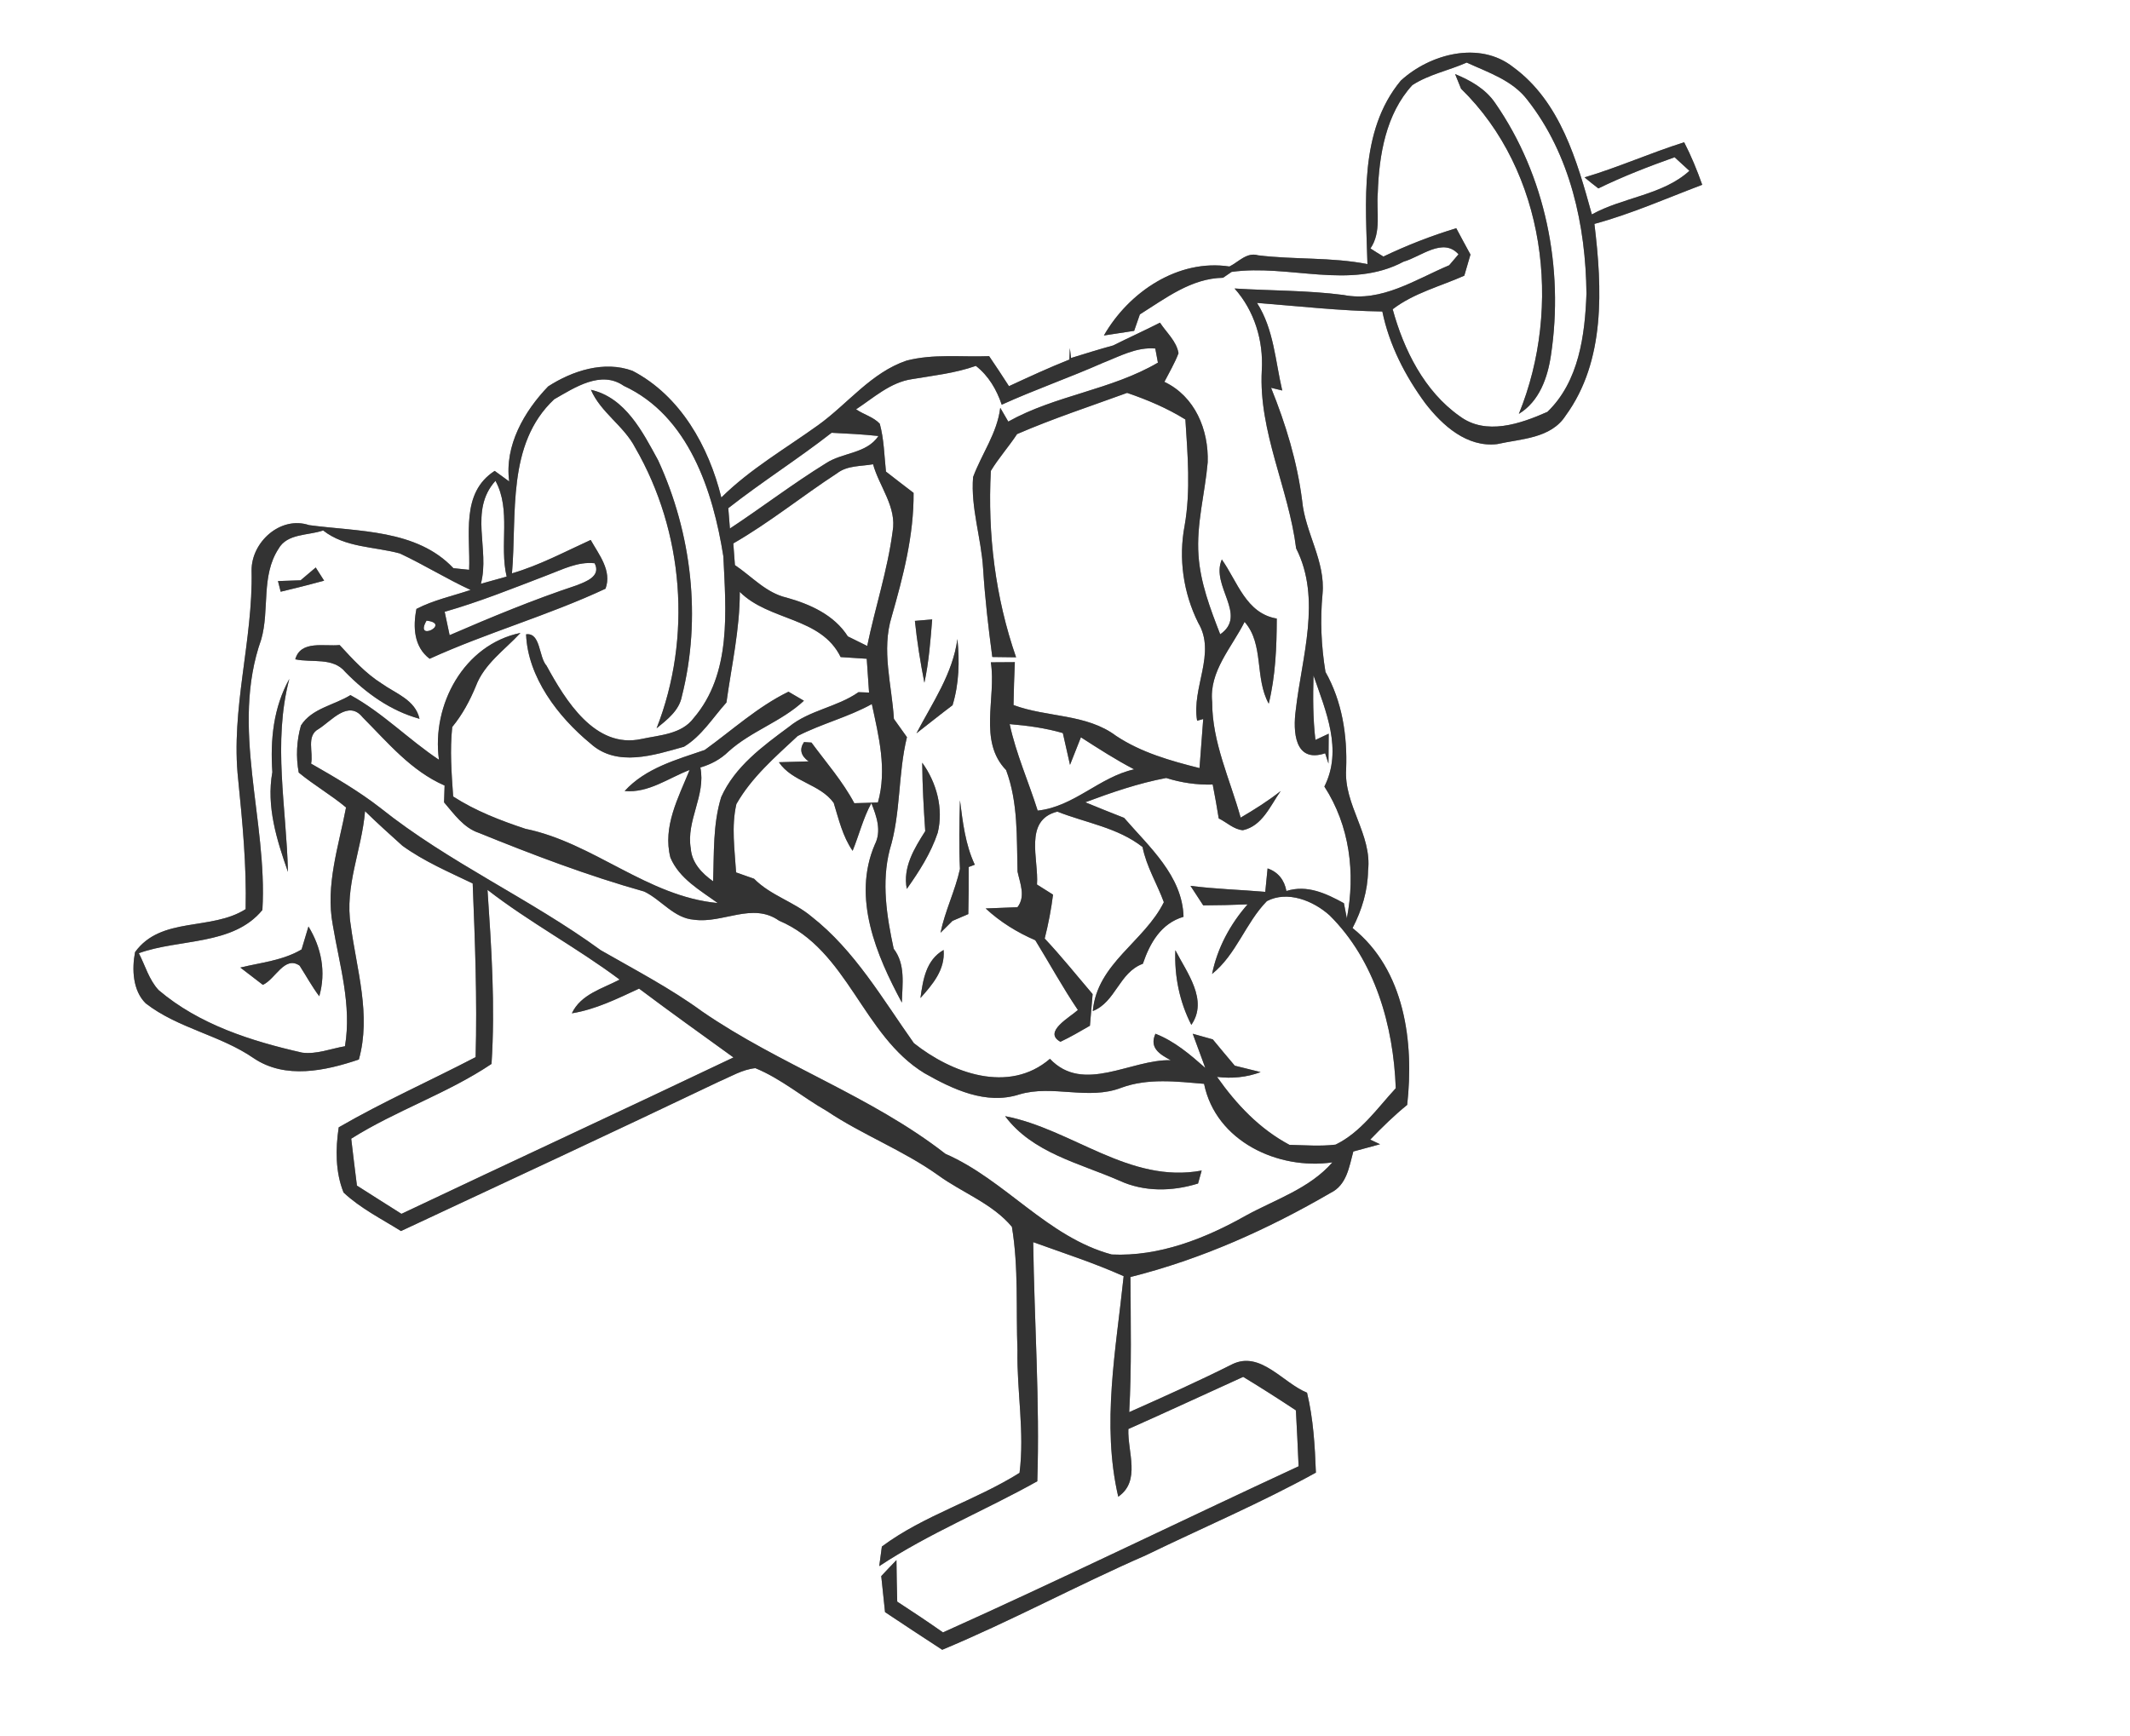 <?xml version="1.0" encoding="UTF-8" ?>
<!DOCTYPE svg PUBLIC "-//W3C//DTD SVG 1.1//EN" "http://www.w3.org/Graphics/SVG/1.1/DTD/svg11.dtd">
<svg width="276pt" height="225pt" viewBox="0 0 276 225" version="1.1" xmlns="http://www.w3.org/2000/svg">
<rect x="0" y="0" width="276" height="225" fill="#808080" stroke="none"/>
<g id="#ffffffff">
<path fill="#FFFFFF" opacity="1.00" d=" M 0.00 0.00 L 276.00 0.00 L 276.00 225.00 L 0.00 225.00 L 0.00 0.00 M 181.51 10.45 C 176.06 17.02 176.98 26.26 177.19 34.23 C 172.53 33.31 167.73 33.67 163.02 33.09 C 161.55 32.65 160.49 33.96 159.31 34.54 C 152.64 33.53 146.26 37.86 143.04 43.48 C 144.34 43.29 145.65 43.09 146.96 42.88 C 147.14 42.34 147.51 41.28 147.70 40.75 C 151.03 38.66 154.36 36.07 158.48 36.00 C 158.76 35.81 159.31 35.43 159.59 35.24 C 167.02 34.20 174.92 37.63 181.88 33.91 C 184.09 33.29 186.99 30.71 188.99 32.96 C 188.69 33.31 188.08 34.02 187.78 34.38 C 183.43 36.21 179.01 39.21 174.08 38.23 C 169.40 37.62 164.67 37.69 159.97 37.39 C 162.54 40.26 163.73 44.17 163.50 47.99 C 163.07 55.96 166.98 63.28 167.95 71.07 C 171.28 77.64 168.67 85.17 167.90 92.05 C 167.54 94.69 167.69 98.97 171.71 97.63 L 172.14 98.96 C 172.15 97.67 172.15 96.38 172.17 95.09 L 170.45 95.90 C 170.12 93.13 170.13 90.33 170.20 87.54 C 171.79 92.16 174.01 97.17 171.61 101.94 C 174.89 107.01 175.66 113.15 174.52 119.02 C 174.43 118.53 174.23 117.55 174.14 117.06 C 171.84 115.80 169.37 114.63 166.69 115.48 C 166.43 114.06 165.62 113.02 164.25 112.55 C 164.18 113.31 164.02 114.83 163.95 115.59 C 160.72 115.31 157.48 115.23 154.26 114.81 C 154.81 115.65 155.36 116.50 155.91 117.34 C 157.83 117.33 159.74 117.29 161.66 117.21 C 159.41 119.78 157.74 122.86 157.06 126.23 C 160.21 123.70 161.39 119.62 164.16 116.79 C 166.84 115.39 170.18 116.74 172.29 118.64 C 178.18 124.48 180.57 132.96 180.86 141.04 C 178.46 143.64 176.33 146.76 173.06 148.35 C 171.08 148.59 169.07 148.42 167.09 148.38 C 163.19 146.30 160.22 143.14 157.70 139.57 C 159.62 139.81 161.54 139.63 163.35 138.95 C 162.51 138.74 160.84 138.32 160.00 138.12 C 159.04 136.99 158.09 135.85 157.15 134.71 C 156.50 134.52 155.20 134.16 154.55 133.98 C 154.96 135.09 155.77 137.30 156.18 138.41 C 154.22 136.68 152.19 134.94 149.72 133.98 C 148.89 135.82 150.28 136.64 151.70 137.41 C 146.54 137.27 140.38 141.82 136.05 137.23 C 130.70 141.83 123.28 139.06 118.42 135.20 C 114.36 129.48 110.76 123.18 105.15 118.79 C 102.86 116.86 99.83 116.05 97.71 113.89 C 97.13 113.68 95.96 113.28 95.38 113.07 C 95.20 110.13 94.75 107.11 95.42 104.21 C 97.40 100.73 100.47 98.09 103.36 95.39 C 106.47 93.79 109.91 92.95 112.97 91.25 C 113.87 95.45 114.96 99.73 113.76 104.00 C 112.74 104.04 111.72 104.08 110.70 104.10 C 109.19 101.26 107.05 98.82 105.15 96.24 C 104.91 96.22 104.42 96.19 104.18 96.18 C 103.56 97.11 103.76 97.94 104.78 98.68 C 103.81 98.71 101.89 98.76 100.93 98.79 C 102.66 101.36 106.26 101.59 108.03 104.06 C 108.69 106.19 109.18 108.39 110.48 110.27 C 111.32 108.22 111.84 106.04 112.91 104.09 C 113.59 105.80 114.26 107.70 113.35 109.47 C 110.40 116.36 113.55 123.80 116.86 129.94 C 116.92 127.56 117.36 124.99 115.80 122.96 C 114.90 118.76 114.20 114.36 115.29 110.13 C 116.75 105.38 116.34 100.35 117.52 95.54 C 116.95 94.75 116.39 93.96 115.83 93.17 C 115.56 88.76 114.19 84.28 115.54 79.92 C 117.04 74.67 118.42 69.38 118.38 63.88 C 117.18 62.97 115.99 62.05 114.80 61.12 C 114.58 59.05 114.55 56.94 114.00 54.92 C 113.17 54.03 111.91 53.73 110.93 53.05 C 113.21 51.55 115.37 49.55 118.17 49.14 C 120.95 48.67 123.78 48.37 126.45 47.42 C 128.10 48.71 129.14 50.49 129.80 52.45 C 134.10 50.50 138.57 48.95 142.89 47.04 C 145.07 46.19 147.27 44.95 149.70 45.17 C 149.78 45.63 149.95 46.55 150.04 47.00 C 143.99 50.55 136.76 51.22 130.65 54.64 C 130.39 54.19 129.87 53.30 129.61 52.85 C 129.21 56.15 127.21 58.81 126.09 61.83 C 125.77 65.84 127.15 69.73 127.39 73.72 C 127.63 77.54 128.07 81.35 128.58 85.15 C 129.60 85.16 130.63 85.17 131.66 85.19 C 128.97 77.42 127.96 69.23 128.39 61.03 C 129.40 59.36 130.72 57.89 131.79 56.26 C 136.45 54.24 141.28 52.66 146.05 50.92 C 148.68 51.82 151.24 52.90 153.60 54.37 C 153.89 58.95 154.30 63.57 153.50 68.13 C 152.69 72.39 153.33 76.84 155.26 80.72 C 157.63 84.70 154.38 89.10 155.12 93.41 C 155.32 93.36 155.72 93.24 155.91 93.19 C 155.76 95.31 155.59 97.43 155.43 99.55 C 151.68 98.61 147.89 97.54 144.63 95.38 C 140.77 92.48 135.70 93.01 131.33 91.38 C 131.37 89.52 131.41 87.67 131.50 85.82 C 130.46 85.82 129.42 85.83 128.39 85.84 C 129.12 90.47 126.73 96.05 130.37 99.81 C 131.94 104.02 131.73 108.54 131.85 112.96 C 132.17 114.49 132.93 116.17 131.84 117.58 C 130.81 117.62 128.75 117.70 127.72 117.74 C 129.60 119.49 131.79 120.84 134.15 121.86 C 136.00 124.87 137.69 127.97 139.67 130.90 C 138.70 131.81 135.08 133.75 137.41 135.02 C 138.73 134.40 139.98 133.66 141.23 132.94 C 141.34 131.57 141.46 130.21 141.58 128.84 C 139.52 126.43 137.54 123.95 135.37 121.64 C 135.84 119.77 136.21 117.87 136.45 115.95 C 135.93 115.62 134.89 114.97 134.37 114.64 C 134.62 111.38 132.61 106.29 137.01 105.19 C 140.72 106.66 144.83 107.25 148.05 109.78 C 148.55 112.32 149.93 114.53 150.81 116.93 C 148.27 122.06 142.16 124.86 141.60 131.04 C 144.58 129.87 145.00 126.04 148.09 124.91 C 149.01 122.20 150.45 119.68 153.36 118.82 C 153.22 113.51 148.89 109.74 145.66 106.00 C 143.98 105.34 142.30 104.67 140.63 103.98 C 144.05 102.70 147.52 101.51 151.11 100.83 C 153.07 101.45 155.09 101.74 157.14 101.68 C 157.43 103.14 157.68 104.60 157.92 106.07 C 158.95 106.57 159.86 107.50 161.05 107.60 C 163.58 107.05 164.60 104.42 165.95 102.52 C 164.32 103.81 162.55 104.92 160.76 105.97 C 159.39 101.01 157.06 96.22 157.07 90.98 C 156.65 87.02 159.61 83.92 161.27 80.60 C 163.82 83.49 162.55 87.87 164.40 91.20 C 165.28 87.59 165.43 83.87 165.44 80.17 C 161.45 79.50 160.35 75.37 158.32 72.51 C 156.83 75.95 161.73 79.71 158.11 82.21 C 156.83 78.91 155.54 75.54 155.30 71.98 C 155.01 67.91 156.14 63.94 156.49 59.92 C 156.63 55.70 154.85 51.38 150.88 49.49 C 151.51 48.26 152.22 47.07 152.71 45.78 C 152.45 44.21 151.14 43.10 150.31 41.82 C 148.31 42.84 146.26 43.76 144.25 44.77 C 142.41 45.27 140.60 45.84 138.78 46.40 L 138.63 45.11 C 138.62 45.48 138.59 46.23 138.57 46.60 C 135.92 47.65 133.33 48.85 130.74 50.05 C 129.90 48.74 129.04 47.44 128.17 46.16 C 124.60 46.30 120.95 45.83 117.46 46.74 C 112.87 48.30 109.85 52.34 106.03 55.09 C 101.79 58.14 97.21 60.78 93.47 64.48 C 91.84 57.87 88.18 51.30 81.96 48.06 C 78.29 46.71 74.17 48.05 71.03 50.08 C 67.92 53.31 65.36 57.76 65.98 62.40 C 65.35 61.95 64.72 61.49 64.10 61.03 C 59.66 63.89 60.97 69.38 60.79 73.85 C 60.28 73.80 59.26 73.69 58.75 73.64 C 53.98 68.58 46.41 68.92 40.05 68.06 C 36.35 66.82 32.56 70.26 32.60 73.95 C 32.80 83.01 29.87 91.92 30.86 101.00 C 31.42 106.59 31.96 112.20 31.83 117.83 C 27.36 120.68 20.87 118.73 17.50 123.40 C 17.08 125.60 17.19 128.38 18.88 130.04 C 23.08 133.30 28.54 134.15 32.89 137.16 C 36.99 139.91 42.15 138.79 46.50 137.32 C 48.12 131.54 46.21 125.67 45.45 119.92 C 44.62 114.88 46.90 110.09 47.30 105.13 C 48.87 106.67 50.51 108.14 52.14 109.61 C 54.94 111.64 58.15 113.01 61.25 114.50 C 61.55 122.00 61.84 129.50 61.63 137.01 C 55.74 140.08 49.64 142.78 43.89 146.11 C 43.47 148.89 43.45 151.91 44.52 154.56 C 46.71 156.61 49.43 157.97 51.96 159.55 C 65.70 153.13 79.46 146.73 93.15 140.19 C 94.69 139.54 96.18 138.61 97.88 138.44 C 101.22 139.81 104.00 142.21 107.13 143.99 C 111.76 147.09 117.03 149.08 121.57 152.32 C 124.71 154.60 128.58 155.97 131.12 159.00 C 132.00 164.27 131.64 169.68 131.84 175.01 C 131.75 180.30 132.78 185.61 132.11 190.89 C 126.39 194.48 119.69 196.40 114.27 200.44 L 113.93 202.98 C 120.41 198.70 127.64 195.77 134.41 191.98 C 134.75 181.65 134.02 171.33 133.88 160.99 C 137.81 162.41 141.78 163.69 145.60 165.40 C 144.62 174.85 142.71 184.57 144.90 193.98 C 147.86 191.93 146.09 188.18 146.21 185.21 C 151.18 183.00 156.13 180.70 161.09 178.45 C 163.40 179.85 165.67 181.30 167.92 182.79 C 168.05 185.21 168.17 187.62 168.27 190.04 C 152.88 197.17 137.65 204.62 122.19 211.57 C 120.24 210.20 118.26 208.88 116.26 207.58 C 116.21 205.79 116.18 203.99 116.16 202.20 C 115.50 202.88 114.84 203.57 114.19 204.27 C 114.35 205.82 114.51 207.38 114.68 208.94 C 117.14 210.59 119.61 212.20 122.09 213.82 C 131.04 210.09 139.57 205.46 148.46 201.58 C 155.81 198.01 163.35 194.81 170.51 190.86 C 170.38 187.38 170.18 183.89 169.36 180.50 C 166.21 179.22 163.32 175.02 159.66 176.82 C 155.28 179.02 150.80 181.03 146.32 183.02 C 146.64 177.19 146.51 171.35 146.48 165.51 C 155.65 163.21 164.29 159.33 172.44 154.59 C 174.51 153.57 174.82 151.23 175.36 149.24 C 176.51 148.92 177.66 148.61 178.82 148.30 C 178.51 148.15 177.87 147.85 177.55 147.70 C 179.07 146.12 180.64 144.58 182.34 143.20 C 183.24 135.09 182.05 125.70 175.26 120.28 C 176.46 117.98 177.23 115.45 177.27 112.83 C 177.81 108.16 174.11 104.33 174.43 99.67 C 174.59 95.31 173.92 90.93 171.75 87.08 C 171.20 83.74 171.05 80.35 171.37 76.98 C 171.77 72.74 169.12 69.04 168.73 64.90 C 168.09 59.84 166.61 54.98 164.70 50.26 C 165.06 50.35 165.79 50.52 166.15 50.61 C 165.24 46.77 165.07 42.69 162.88 39.26 C 168.29 39.68 173.69 40.30 179.12 40.37 C 180.01 44.70 182.07 48.71 184.68 52.26 C 186.90 55.14 190.08 58.01 193.99 57.56 C 197.09 56.86 200.96 56.85 202.87 53.87 C 208.06 46.77 207.61 37.33 206.60 29.02 C 211.39 27.72 215.94 25.70 220.57 23.95 C 219.90 22.06 219.15 20.22 218.23 18.44 C 213.87 19.81 209.70 21.69 205.32 22.99 C 205.91 23.48 206.50 23.95 207.11 24.42 C 210.31 22.86 213.64 21.57 216.99 20.38 C 217.47 20.82 218.43 21.70 218.91 22.14 C 215.46 25.29 210.31 25.55 206.27 27.79 C 204.35 20.85 202.19 13.18 196.09 8.71 C 191.72 5.24 185.28 6.99 181.51 10.45 M 118.55 80.47 C 118.83 83.16 119.26 85.84 119.78 88.49 C 120.36 85.79 120.57 83.03 120.79 80.28 C 120.23 80.33 119.11 80.42 118.55 80.47 M 124.06 82.82 C 123.45 87.34 120.81 91.10 118.75 95.04 C 120.31 93.83 121.85 92.59 123.43 91.40 C 124.28 88.61 124.35 85.70 124.06 82.82 M 119.50 98.85 C 119.52 101.81 119.69 104.77 119.89 107.72 C 118.46 109.98 116.96 112.40 117.50 115.21 C 119.10 112.95 120.63 110.57 121.51 107.92 C 122.27 104.79 121.37 101.44 119.50 98.85 M 124.39 112.62 C 123.77 115.45 122.45 118.06 121.87 120.89 C 122.26 120.51 123.03 119.74 123.42 119.35 C 123.93 119.13 124.96 118.69 125.47 118.47 C 125.51 116.44 125.54 114.40 125.52 112.37 C 125.72 112.29 126.11 112.14 126.31 112.07 C 125.08 109.45 124.75 106.55 124.39 103.72 C 124.31 106.68 124.25 109.66 124.39 112.62 M 119.27 129.35 C 120.84 127.59 122.49 125.68 122.27 123.12 C 119.98 124.43 119.60 126.99 119.27 129.35 M 152.30 123.15 C 152.16 126.51 152.84 129.84 154.37 132.83 C 156.60 129.61 153.78 126.05 152.30 123.15 Z" />
<path fill="#FFFFFF" opacity="1.00" d=" M 183.01 11.03 C 185.15 9.64 187.73 9.14 190.05 8.11 C 192.85 9.40 196.01 10.41 197.94 12.98 C 203.48 20.03 205.48 29.24 205.57 38.05 C 205.38 43.43 204.59 49.46 200.51 53.38 C 197.01 54.93 192.54 56.49 189.13 53.93 C 184.56 50.71 181.90 45.34 180.46 40.08 C 183.20 37.98 186.62 37.12 189.74 35.73 C 190.00 34.82 190.27 33.90 190.54 32.99 C 189.92 31.85 189.30 30.72 188.70 29.58 C 185.46 30.56 182.31 31.79 179.26 33.25 C 178.69 32.91 178.13 32.56 177.58 32.20 C 179.04 30.06 178.32 27.40 178.53 24.99 C 178.69 20.10 179.58 14.76 183.01 11.03 M 188.55 9.60 C 188.75 10.07 189.13 11.02 189.32 11.50 C 200.27 22.18 202.46 39.78 196.81 53.64 C 199.47 52.02 200.54 48.95 200.97 46.03 C 202.67 34.76 200.27 22.76 193.74 13.35 C 192.50 11.52 190.54 10.42 188.55 9.60 Z" />
<path fill="#FFFFFF" opacity="1.00" d=" M 71.81 51.75 C 74.46 50.24 77.87 47.94 80.83 50.01 C 89.23 53.89 92.39 63.63 93.73 72.10 C 94.06 79.15 94.83 87.29 89.89 93.06 C 88.32 95.18 85.45 95.27 83.10 95.78 C 77.10 97.08 73.27 90.76 70.82 86.28 C 69.79 85.14 70.07 81.96 68.17 82.21 C 68.38 87.73 72.28 92.89 76.52 96.37 C 79.94 99.47 84.75 97.87 88.63 96.78 C 90.93 95.39 92.37 93.00 94.13 91.05 C 94.79 86.28 95.87 81.56 95.86 76.71 C 99.67 80.52 106.37 79.93 108.93 85.16 C 110.06 85.24 111.18 85.31 112.31 85.38 C 112.38 86.47 112.54 88.66 112.61 89.76 C 112.27 89.74 111.59 89.72 111.24 89.71 C 108.46 91.66 104.88 92.03 102.23 94.20 C 98.84 96.71 95.22 99.35 93.45 103.31 C 92.36 106.84 92.54 110.58 92.40 114.22 C 90.96 113.20 89.64 111.83 89.51 109.97 C 88.88 106.35 91.49 103.08 90.75 99.47 C 92.12 99.07 93.37 98.41 94.40 97.40 C 97.34 94.74 101.26 93.54 104.17 90.82 C 103.67 90.53 102.67 89.94 102.17 89.65 C 98.19 91.59 94.87 94.64 91.32 97.20 C 87.63 98.47 83.67 99.54 80.94 102.52 C 84.03 102.81 86.61 100.84 89.36 99.79 C 87.90 103.38 85.84 107.15 86.87 111.15 C 88.02 113.88 90.72 115.38 93.00 117.04 C 83.87 116.19 76.92 109.23 68.09 107.42 C 64.84 106.34 61.61 105.10 58.72 103.23 C 58.51 100.23 58.28 97.22 58.60 94.22 C 59.91 92.63 60.88 90.82 61.66 88.93 C 62.75 86.03 65.42 84.22 67.44 82.03 C 60.10 83.55 55.90 91.37 56.88 98.47 C 52.93 95.84 49.60 92.38 45.41 90.09 C 43.30 91.40 40.40 91.80 39.00 94.02 C 38.43 95.98 38.33 98.13 38.71 100.13 C 40.67 101.75 42.89 103.02 44.84 104.65 C 43.89 109.65 42.15 114.73 43.12 119.87 C 43.99 125.09 45.60 130.25 44.70 135.60 C 42.86 135.91 41.04 136.67 39.16 136.43 C 32.54 134.93 25.80 132.79 20.55 128.32 C 19.30 126.97 18.81 125.13 17.99 123.54 C 23.23 121.64 30.20 122.58 34.00 117.94 C 34.70 106.33 29.80 94.28 33.85 82.87 C 34.95 79.03 33.80 74.66 36.08 71.14 C 37.21 69.11 39.93 69.43 41.87 68.75 C 44.74 71.00 48.46 70.82 51.81 71.73 C 54.93 73.19 57.86 75.02 60.98 76.46 C 58.64 77.25 56.17 77.77 53.96 78.92 C 53.50 81.25 53.62 83.83 55.67 85.38 C 63.12 81.99 71.04 79.77 78.46 76.30 C 79.32 73.97 77.61 71.89 76.54 69.98 C 73.18 71.51 69.91 73.27 66.34 74.31 C 67.00 66.68 65.61 57.56 71.81 51.75 M 76.57 50.52 C 77.85 53.48 80.83 55.17 82.30 58.01 C 88.62 68.92 89.68 82.65 85.08 94.39 C 86.44 93.28 88.00 92.10 88.35 90.26 C 90.92 80.12 89.64 69.13 85.28 59.66 C 83.27 55.98 81.05 51.54 76.57 50.52 M 38.95 75.21 C 38.22 75.23 36.75 75.29 36.02 75.31 C 36.11 75.66 36.28 76.34 36.37 76.69 C 38.26 76.24 40.13 75.77 42.00 75.26 C 41.73 74.83 41.18 73.98 40.91 73.55 C 40.42 73.97 39.44 74.79 38.95 75.21 M 38.26 85.45 C 40.43 85.92 43.15 85.15 44.75 87.10 C 47.43 89.84 50.62 92.13 54.36 93.16 C 53.80 90.69 51.29 89.90 49.47 88.60 C 47.36 87.27 45.68 85.41 44.01 83.60 C 42.04 83.81 38.96 82.94 38.26 85.45 M 35.29 100.07 C 34.49 104.52 35.86 108.85 37.31 113.00 C 37.12 104.65 35.32 96.25 37.49 87.99 C 35.42 91.72 35.01 95.89 35.29 100.07 M 39.97 120.08 C 39.74 120.82 39.30 122.31 39.08 123.05 C 36.66 124.49 33.82 124.75 31.14 125.40 C 32.11 126.15 33.09 126.89 34.06 127.64 C 35.67 126.94 36.86 123.81 38.82 125.15 C 39.67 126.47 40.42 127.86 41.37 129.12 C 42.27 125.97 41.65 122.83 39.97 120.08 Z" />
<path fill="#FFFFFF" opacity="1.00" d=" M 94.37 65.86 C 98.72 62.45 103.40 59.49 107.76 56.09 C 109.78 56.19 111.81 56.29 113.83 56.51 C 112.26 58.83 109.17 58.62 107.01 60.05 C 102.74 62.69 98.76 65.74 94.58 68.50 C 94.53 67.84 94.43 66.52 94.37 65.86 Z" />
<path fill="#FFFFFF" opacity="1.00" d=" M 108.48 61.33 C 109.81 60.31 111.56 60.45 113.13 60.17 C 113.94 63.09 116.24 65.73 115.66 68.91 C 115.00 73.93 113.39 78.77 112.37 83.72 C 111.74 83.41 110.49 82.79 109.86 82.48 C 108.10 79.71 104.98 78.31 101.94 77.46 C 99.27 76.85 97.42 74.71 95.23 73.24 C 95.16 72.30 95.09 71.37 95.02 70.43 C 99.72 67.73 103.94 64.29 108.48 61.33 Z" />
<path fill="#FFFFFF" opacity="1.00" d=" M 64.20 62.32 C 66.26 66.09 64.68 70.64 65.65 74.73 C 64.82 74.96 63.15 75.43 62.31 75.66 C 63.51 71.17 60.72 66.19 64.20 62.32 Z" />
<path fill="#FFFFFF" opacity="1.00" d=" M 70.88 74.56 C 72.87 73.82 74.85 72.76 77.05 73.00 C 77.93 74.71 75.87 75.40 74.72 75.86 C 69.12 77.72 63.67 79.98 58.26 82.32 C 58.10 81.56 57.78 80.05 57.62 79.29 C 62.13 78.00 66.50 76.24 70.88 74.56 Z" />
<path fill="#FFFFFF" opacity="1.00" d=" M 55.27 80.44 C 58.56 80.81 53.60 83.30 55.27 80.44 Z" />
<path fill="#FFFFFF" opacity="1.00" d=" M 41.27 94.49 C 42.95 93.44 45.14 90.65 47.00 92.98 C 50.25 96.24 53.27 99.92 57.61 101.81 C 57.59 102.36 57.56 103.45 57.54 103.99 C 58.85 105.51 60.07 107.29 62.06 107.95 C 69.08 110.80 76.18 113.50 83.48 115.55 C 85.70 116.62 87.33 119.01 89.93 119.20 C 93.65 119.73 97.50 116.89 100.94 119.32 C 109.90 123.12 111.74 134.20 119.80 139.10 C 123.47 141.18 127.76 143.23 132.06 141.85 C 136.40 140.54 141.00 142.64 145.29 140.98 C 148.75 139.71 152.44 140.17 156.02 140.47 C 157.54 147.91 165.60 151.67 172.65 150.65 C 169.69 154.04 165.29 155.44 161.45 157.54 C 156.18 160.52 150.18 162.88 144.05 162.59 C 135.71 160.34 130.27 152.93 122.50 149.54 C 112.84 142.01 101.04 138.02 90.98 131.09 C 86.83 128.06 82.28 125.70 77.84 123.15 C 68.68 116.47 58.19 111.82 49.31 104.73 C 46.50 102.54 43.40 100.74 40.31 98.97 C 40.63 97.51 39.65 95.37 41.27 94.49 M 130.24 144.66 C 133.78 149.42 139.87 150.75 145.03 153.01 C 148.25 154.50 151.90 154.43 155.24 153.39 C 155.36 152.97 155.59 152.13 155.71 151.71 C 146.34 153.46 138.96 146.35 130.24 144.66 Z" />
<path fill="#FFFFFF" opacity="1.00" d=" M 130.83 93.85 C 133.16 94.04 135.48 94.36 137.72 95.01 C 138.03 96.38 138.35 97.76 138.65 99.13 C 139.12 97.94 139.59 96.74 140.06 95.56 C 142.32 97.01 144.57 98.47 146.96 99.71 C 142.43 100.72 139.18 104.55 134.46 105.06 C 133.28 101.32 131.66 97.70 130.83 93.85 Z" />
<path fill="#FFFFFF" opacity="1.00" d=" M 63.17 115.33 C 68.62 119.56 74.76 122.82 80.29 126.96 C 78.06 128.14 75.27 128.85 74.10 131.33 C 77.19 130.83 80.00 129.43 82.81 128.13 C 86.84 131.16 90.95 134.09 95.04 137.05 C 80.73 143.87 66.35 150.53 52.02 157.32 C 50.09 156.11 48.17 154.88 46.25 153.66 C 45.99 151.63 45.75 149.60 45.51 147.58 C 51.33 143.91 57.99 141.72 63.69 137.89 C 64.18 130.38 63.68 122.83 63.17 115.33 Z" />
</g>
<g id="#555754ff">
<path fill="#333333" opacity="1.00" d=" M 181.51 10.45 C 185.28 6.99 191.72 5.24 196.09 8.71 C 202.19 13.18 204.35 20.85 206.27 27.79 C 210.31 25.55 215.46 25.29 218.91 22.14 C 218.43 21.70 217.47 20.82 216.99 20.38 C 213.64 21.57 210.31 22.86 207.11 24.42 C 206.50 23.95 205.91 23.48 205.32 22.99 C 209.70 21.69 213.87 19.81 218.23 18.44 C 219.15 20.22 219.90 22.06 220.57 23.95 C 215.94 25.70 211.39 27.72 206.60 29.02 C 207.61 37.33 208.06 46.77 202.87 53.87 C 200.96 56.85 197.09 56.86 193.99 57.56 C 190.08 58.01 186.90 55.14 184.68 52.26 C 182.07 48.71 180.01 44.70 179.12 40.37 C 173.69 40.30 168.29 39.68 162.88 39.26 C 165.07 42.69 165.24 46.77 166.15 50.61 C 165.79 50.52 165.06 50.35 164.70 50.26 C 166.61 54.98 168.09 59.84 168.73 64.90 C 169.12 69.04 171.77 72.74 171.37 76.98 C 171.05 80.35 171.20 83.74 171.75 87.08 C 173.92 90.93 174.59 95.31 174.43 99.67 C 174.11 104.33 177.81 108.16 177.27 112.83 C 177.23 115.45 176.46 117.98 175.26 120.28 C 182.05 125.70 183.24 135.09 182.34 143.20 C 180.64 144.58 179.07 146.12 177.55 147.70 C 177.87 147.85 178.51 148.15 178.82 148.30 C 177.66 148.61 176.51 148.92 175.36 149.24 C 174.82 151.23 174.51 153.57 172.44 154.59 C 164.29 159.33 155.65 163.21 146.48 165.51 C 146.51 171.35 146.64 177.19 146.32 183.02 C 150.80 181.03 155.28 179.02 159.66 176.82 C 163.32 175.02 166.21 179.22 169.36 180.50 C 170.18 183.89 170.38 187.38 170.51 190.86 C 163.35 194.81 155.81 198.01 148.46 201.58 C 139.57 205.46 131.04 210.09 122.09 213.82 C 119.61 212.20 117.14 210.59 114.68 208.94 C 114.51 207.38 114.35 205.82 114.19 204.27 C 114.84 203.57 115.50 202.88 116.16 202.20 C 116.18 203.99 116.21 205.79 116.26 207.58 C 118.26 208.88 120.24 210.20 122.19 211.57 C 137.65 204.62 152.88 197.17 168.27 190.04 C 168.17 187.62 168.05 185.21 167.92 182.79 C 165.67 181.30 163.40 179.85 161.09 178.45 C 156.13 180.70 151.18 183.00 146.21 185.21 C 146.09 188.18 147.86 191.93 144.90 193.98 C 142.71 184.57 144.62 174.85 145.60 165.40 C 141.78 163.69 137.81 162.41 133.88 160.99 C 134.02 171.33 134.75 181.65 134.41 191.98 C 127.64 195.77 120.41 198.70 113.93 202.98 L 114.27 200.44 C 119.69 196.40 126.39 194.48 132.11 190.89 C 132.78 185.61 131.75 180.30 131.84 175.01 C 131.64 169.68 132.00 164.27 131.12 159.00 C 128.58 155.97 124.71 154.60 121.57 152.32 C 117.03 149.08 111.76 147.09 107.13 143.99 C 104.00 142.21 101.22 139.81 97.88 138.44 C 96.18 138.61 94.69 139.54 93.15 140.19 C 79.46 146.73 65.70 153.13 51.96 159.55 C 49.43 157.97 46.71 156.61 44.52 154.56 C 43.45 151.91 43.47 148.89 43.89 146.11 C 49.64 142.78 55.74 140.08 61.63 137.01 C 61.84 129.50 61.55 122.00 61.25 114.50 C 58.15 113.01 54.94 111.64 52.14 109.61 C 50.51 108.14 48.87 106.67 47.30 105.13 C 46.90 110.09 44.62 114.88 45.45 119.92 C 46.21 125.67 48.12 131.54 46.50 137.32 C 42.15 138.79 36.99 139.91 32.89 137.16 C 28.54 134.15 23.08 133.30 18.88 130.04 C 17.19 128.38 17.08 125.60 17.50 123.40 C 20.87 118.73 27.36 120.68 31.83 117.83 C 31.96 112.20 31.42 106.59 30.86 101.00 C 29.87 91.92 32.80 83.01 32.60 73.95 C 32.56 70.26 36.35 66.82 40.05 68.06 C 46.41 68.92 53.98 68.58 58.75 73.64 C 59.26 73.69 60.28 73.80 60.79 73.85 C 60.97 69.38 59.66 63.89 64.10 61.03 C 64.72 61.49 65.35 61.95 65.98 62.40 C 65.36 57.76 67.92 53.31 71.03 50.08 C 74.17 48.05 78.29 46.71 81.96 48.06 C 88.18 51.30 91.84 57.87 93.47 64.48 C 97.21 60.78 101.79 58.14 106.03 55.09 C 109.85 52.34 112.87 48.30 117.46 46.74 C 120.95 45.83 124.60 46.30 128.17 46.16 C 129.04 47.44 129.90 48.74 130.74 50.05 C 133.33 48.85 135.92 47.65 138.57 46.60 C 138.59 46.23 138.62 45.48 138.63 45.11 L 138.78 46.40 C 140.60 45.84 142.41 45.27 144.25 44.77 C 146.26 43.76 148.31 42.84 150.31 41.82 C 151.14 43.10 152.45 44.21 152.71 45.78 C 152.22 47.07 151.51 48.26 150.88 49.49 C 154.85 51.38 156.63 55.70 156.49 59.92 C 156.14 63.94 155.01 67.91 155.30 71.98 C 155.54 75.54 156.83 78.91 158.11 82.21 C 161.73 79.71 156.83 75.95 158.32 72.51 C 160.35 75.37 161.45 79.50 165.44 80.17 C 165.43 83.87 165.28 87.59 164.40 91.20 C 162.55 87.87 163.82 83.49 161.27 80.60 C 159.61 83.92 156.65 87.02 157.07 90.98 C 157.06 96.22 159.39 101.01 160.76 105.97 C 162.55 104.92 164.32 103.81 165.95 102.52 C 164.60 104.42 163.58 107.05 161.05 107.60 C 159.86 107.50 158.95 106.57 157.92 106.07 C 157.68 104.60 157.43 103.14 157.14 101.68 C 155.09 101.74 153.07 101.45 151.11 100.83 C 147.52 101.51 144.05 102.70 140.63 103.98 C 142.30 104.67 143.98 105.34 145.66 106.00 C 148.89 109.74 153.22 113.51 153.36 118.82 C 150.45 119.68 149.01 122.20 148.09 124.91 C 145.00 126.04 144.58 129.87 141.60 131.04 C 142.16 124.86 148.27 122.06 150.81 116.93 C 149.93 114.53 148.55 112.32 148.05 109.78 C 144.83 107.25 140.72 106.66 137.01 105.19 C 132.61 106.29 134.62 111.38 134.37 114.64 C 134.89 114.97 135.93 115.62 136.45 115.95 C 136.21 117.87 135.84 119.77 135.37 121.64 C 137.54 123.95 139.52 126.43 141.58 128.84 C 141.46 130.21 141.34 131.57 141.23 132.94 C 139.98 133.66 138.73 134.40 137.41 135.02 C 135.08 133.75 138.70 131.81 139.67 130.90 C 137.69 127.97 136.00 124.87 134.15 121.86 C 131.79 120.84 129.60 119.49 127.72 117.74 C 128.75 117.70 130.81 117.62 131.84 117.58 C 132.93 116.17 132.17 114.49 131.85 112.96 C 131.73 108.54 131.94 104.02 130.37 99.81 C 126.73 96.05 129.12 90.47 128.39 85.84 C 129.42 85.83 130.46 85.82 131.50 85.82 C 131.41 87.67 131.37 89.52 131.33 91.38 C 135.70 93.01 140.77 92.48 144.63 95.38 C 147.89 97.54 151.68 98.61 155.43 99.55 C 155.59 97.43 155.76 95.31 155.91 93.19 C 155.72 93.24 155.32 93.36 155.12 93.41 C 154.38 89.10 157.63 84.70 155.26 80.72 C 153.33 76.84 152.69 72.39 153.50 68.13 C 154.30 63.57 153.89 58.95 153.60 54.37 C 151.24 52.90 148.68 51.82 146.05 50.92 C 141.28 52.66 136.45 54.24 131.79 56.26 C 130.72 57.89 129.40 59.36 128.39 61.03 C 127.96 69.23 128.97 77.42 131.66 85.19 C 130.63 85.17 129.60 85.16 128.58 85.15 C 128.07 81.35 127.63 77.54 127.39 73.72 C 127.15 69.73 125.77 65.84 126.09 61.83 C 127.21 58.81 129.21 56.15 129.61 52.85 C 129.87 53.30 130.39 54.19 130.65 54.64 C 136.76 51.22 143.99 50.55 150.04 47.00 C 149.95 46.55 149.78 45.63 149.70 45.17 C 147.27 44.95 145.07 46.19 142.89 47.04 C 138.57 48.95 134.10 50.50 129.80 52.45 C 129.14 50.49 128.10 48.71 126.45 47.42 C 123.78 48.37 120.95 48.67 118.17 49.14 C 115.37 49.55 113.21 51.55 110.93 53.05 C 111.91 53.73 113.17 54.03 114.00 54.92 C 114.55 56.94 114.58 59.05 114.80 61.12 C 115.99 62.05 117.18 62.97 118.38 63.88 C 118.42 69.38 117.04 74.67 115.54 79.92 C 114.19 84.28 115.56 88.76 115.83 93.17 C 116.39 93.96 116.95 94.75 117.52 95.54 C 116.34 100.35 116.75 105.38 115.29 110.13 C 114.20 114.36 114.90 118.76 115.80 122.96 C 117.36 124.99 116.92 127.56 116.86 129.94 C 113.55 123.80 110.40 116.36 113.35 109.47 C 114.26 107.70 113.59 105.80 112.91 104.09 C 111.84 106.04 111.32 108.22 110.48 110.27 C 109.18 108.39 108.69 106.19 108.03 104.06 C 106.26 101.59 102.66 101.36 100.93 98.79 C 101.89 98.76 103.81 98.71 104.78 98.68 C 103.76 97.94 103.56 97.11 104.18 96.18 C 104.42 96.19 104.91 96.22 105.15 96.24 C 107.05 98.82 109.19 101.26 110.70 104.10 C 111.72 104.08 112.74 104.04 113.76 104.00 C 114.96 99.73 113.87 95.45 112.97 91.25 C 109.91 92.95 106.47 93.79 103.36 95.39 C 100.47 98.09 97.40 100.73 95.42 104.21 C 94.75 107.11 95.20 110.13 95.38 113.07 C 95.96 113.28 97.13 113.68 97.71 113.89 C 99.83 116.05 102.86 116.86 105.15 118.79 C 110.76 123.18 114.36 129.48 118.42 135.20 C 123.28 139.06 130.70 141.83 136.05 137.23 C 140.38 141.82 146.54 137.27 151.70 137.41 C 150.28 136.64 148.89 135.82 149.72 133.98 C 152.19 134.94 154.22 136.68 156.18 138.41 C 155.77 137.30 154.96 135.09 154.55 133.98 C 155.20 134.16 156.50 134.52 157.15 134.71 C 158.09 135.85 159.04 136.99 160.00 138.12 C 160.84 138.32 162.51 138.74 163.35 138.95 C 161.54 139.63 159.62 139.81 157.70 139.57 C 160.22 143.14 163.19 146.30 167.09 148.38 C 169.07 148.42 171.08 148.59 173.06 148.35 C 176.33 146.76 178.46 143.64 180.86 141.04 C 180.57 132.96 178.18 124.48 172.29 118.64 C 170.18 116.74 166.84 115.39 164.16 116.79 C 161.39 119.62 160.21 123.70 157.06 126.23 C 157.74 122.86 159.41 119.78 161.66 117.21 C 159.74 117.29 157.83 117.33 155.91 117.34 C 155.36 116.50 154.81 115.65 154.26 114.81 C 157.48 115.23 160.72 115.31 163.95 115.59 C 164.02 114.83 164.18 113.31 164.25 112.55 C 165.62 113.02 166.43 114.06 166.69 115.48 C 169.37 114.63 171.84 115.80 174.14 117.06 C 174.23 117.55 174.43 118.53 174.52 119.02 C 175.66 113.15 174.89 107.01 171.61 101.94 C 174.01 97.17 171.79 92.16 170.20 87.54 C 170.13 90.33 170.12 93.13 170.45 95.90 L 172.17 95.09 C 172.15 96.38 172.15 97.67 172.14 98.96 L 171.71 97.63 C 167.69 98.97 167.54 94.69 167.90 92.05 C 168.67 85.17 171.28 77.64 167.95 71.07 C 166.98 63.28 163.07 55.96 163.50 47.99 C 163.73 44.17 162.54 40.26 159.97 37.39 C 164.67 37.69 169.40 37.62 174.08 38.23 C 179.01 39.21 183.43 36.21 187.78 34.38 C 188.08 34.02 188.69 33.31 188.99 32.96 C 186.99 30.71 184.09 33.29 181.88 33.91 C 174.92 37.63 167.02 34.20 159.59 35.24 C 159.31 35.43 158.76 35.81 158.48 36.00 C 154.36 36.07 151.03 38.66 147.70 40.75 C 147.51 41.28 147.14 42.34 146.96 42.88 C 145.65 43.09 144.34 43.29 143.04 43.48 C 146.26 37.86 152.64 33.53 159.31 34.54 C 160.49 33.96 161.55 32.65 163.02 33.09 C 167.73 33.67 172.53 33.31 177.19 34.23 C 176.98 26.26 176.06 17.02 181.51 10.45 M 183.01 11.03 C 179.58 14.76 178.69 20.10 178.53 24.99 C 178.32 27.40 179.04 30.06 177.58 32.20 C 178.13 32.56 178.69 32.91 179.26 33.25 C 182.31 31.79 185.46 30.56 188.70 29.58 C 189.30 30.72 189.92 31.85 190.54 32.99 C 190.27 33.90 190.00 34.82 189.74 35.73 C 186.62 37.12 183.20 37.98 180.46 40.08 C 181.90 45.34 184.56 50.71 189.13 53.93 C 192.54 56.49 197.01 54.93 200.51 53.38 C 204.59 49.46 205.38 43.43 205.57 38.05 C 205.48 29.24 203.48 20.03 197.94 12.98 C 196.01 10.41 192.85 9.40 190.05 8.11 C 187.73 9.14 185.15 9.64 183.01 11.03 M 71.81 51.75 C 65.61 57.56 67.00 66.68 66.34 74.31 C 69.91 73.27 73.18 71.51 76.54 69.98 C 77.61 71.89 79.32 73.97 78.46 76.30 C 71.04 79.77 63.12 81.99 55.67 85.38 C 53.62 83.83 53.50 81.25 53.96 78.92 C 56.17 77.77 58.64 77.25 60.98 76.46 C 57.86 75.02 54.93 73.19 51.81 71.73 C 48.46 70.82 44.74 71.00 41.87 68.75 C 39.93 69.43 37.21 69.11 36.08 71.14 C 33.80 74.66 34.95 79.03 33.85 82.87 C 29.80 94.28 34.70 106.33 34.00 117.94 C 30.20 122.58 23.23 121.64 17.99 123.54 C 18.81 125.13 19.30 126.97 20.55 128.32 C 25.80 132.79 32.54 134.93 39.16 136.43 C 41.04 136.67 42.86 135.91 44.70 135.60 C 45.60 130.25 43.99 125.09 43.12 119.87 C 42.15 114.73 43.89 109.65 44.84 104.65 C 42.89 103.02 40.67 101.75 38.71 100.13 C 38.33 98.13 38.43 95.98 39.00 94.02 C 40.40 91.80 43.30 91.40 45.41 90.09 C 49.60 92.38 52.93 95.84 56.88 98.47 C 55.90 91.37 60.10 83.55 67.44 82.03 C 65.42 84.22 62.75 86.03 61.66 88.93 C 60.88 90.82 59.91 92.63 58.60 94.22 C 58.28 97.22 58.51 100.23 58.72 103.23 C 61.61 105.10 64.84 106.34 68.09 107.42 C 76.92 109.23 83.87 116.19 93.00 117.04 C 90.72 115.38 88.02 113.88 86.87 111.15 C 85.84 107.15 87.90 103.38 89.36 99.79 C 86.61 100.84 84.03 102.81 80.94 102.52 C 83.67 99.54 87.63 98.47 91.32 97.20 C 94.87 94.64 98.19 91.59 102.17 89.65 C 102.67 89.94 103.67 90.53 104.17 90.82 C 101.26 93.54 97.34 94.74 94.40 97.40 C 93.37 98.41 92.12 99.07 90.75 99.47 C 91.49 103.08 88.88 106.35 89.51 109.97 C 89.64 111.83 90.96 113.20 92.40 114.22 C 92.54 110.58 92.36 106.84 93.45 103.31 C 95.22 99.35 98.84 96.71 102.23 94.20 C 104.88 92.03 108.46 91.66 111.24 89.71 C 111.59 89.72 112.27 89.74 112.61 89.76 C 112.54 88.66 112.38 86.47 112.31 85.38 C 111.18 85.31 110.06 85.24 108.93 85.16 C 106.37 79.93 99.67 80.52 95.86 76.71 C 95.87 81.56 94.79 86.28 94.13 91.05 C 92.37 93.00 90.93 95.39 88.63 96.78 C 84.75 97.87 79.94 99.47 76.52 96.37 C 72.28 92.89 68.38 87.73 68.17 82.21 C 70.07 81.96 69.79 85.14 70.82 86.28 C 73.27 90.76 77.10 97.08 83.10 95.78 C 85.45 95.27 88.32 95.18 89.89 93.06 C 94.83 87.29 94.06 79.15 93.73 72.10 C 92.39 63.63 89.23 53.89 80.83 50.01 C 77.87 47.94 74.46 50.24 71.81 51.75 M 94.37 65.86 C 94.43 66.52 94.53 67.84 94.58 68.50 C 98.76 65.74 102.74 62.69 107.01 60.05 C 109.17 58.62 112.26 58.83 113.83 56.51 C 111.81 56.29 109.78 56.19 107.76 56.09 C 103.40 59.49 98.72 62.45 94.37 65.86 M 108.48 61.33 C 103.94 64.29 99.72 67.73 95.02 70.43 C 95.09 71.37 95.16 72.30 95.23 73.24 C 97.42 74.71 99.27 76.85 101.94 77.46 C 104.98 78.31 108.10 79.71 109.86 82.48 C 110.49 82.79 111.74 83.41 112.37 83.72 C 113.39 78.77 115.00 73.93 115.66 68.91 C 116.24 65.73 113.94 63.09 113.13 60.17 C 111.56 60.45 109.81 60.31 108.48 61.33 M 64.20 62.32 C 60.72 66.19 63.51 71.17 62.31 75.66 C 63.15 75.43 64.82 74.96 65.65 74.73 C 64.68 70.64 66.26 66.09 64.20 62.32 M 70.88 74.56 C 66.50 76.24 62.13 78.00 57.62 79.29 C 57.78 80.05 58.10 81.56 58.26 82.32 C 63.67 79.98 69.12 77.72 74.72 75.86 C 75.87 75.40 77.93 74.71 77.05 73.00 C 74.85 72.76 72.87 73.82 70.88 74.56 M 55.27 80.44 C 53.60 83.30 58.56 80.81 55.27 80.44 M 41.27 94.49 C 39.65 95.37 40.63 97.51 40.31 98.97 C 43.40 100.74 46.50 102.54 49.31 104.73 C 58.19 111.82 68.68 116.47 77.84 123.15 C 82.28 125.70 86.83 128.06 90.98 131.09 C 101.04 138.02 112.84 142.01 122.50 149.54 C 130.27 152.93 135.71 160.34 144.05 162.59 C 150.18 162.88 156.18 160.52 161.45 157.54 C 165.29 155.44 169.69 154.04 172.65 150.65 C 165.60 151.67 157.54 147.91 156.02 140.47 C 152.44 140.17 148.75 139.71 145.29 140.98 C 141.00 142.64 136.40 140.54 132.06 141.85 C 127.76 143.23 123.47 141.18 119.80 139.10 C 111.74 134.20 109.90 123.12 100.94 119.32 C 97.50 116.89 93.65 119.73 89.93 119.20 C 87.33 119.01 85.70 116.62 83.48 115.55 C 76.18 113.50 69.08 110.80 62.06 107.95 C 60.07 107.29 58.85 105.51 57.54 103.99 C 57.56 103.45 57.59 102.36 57.61 101.81 C 53.27 99.92 50.25 96.24 47.00 92.98 C 45.14 90.65 42.95 93.44 41.27 94.49 M 130.83 93.85 C 131.66 97.70 133.28 101.32 134.46 105.06 C 139.18 104.55 142.43 100.72 146.96 99.71 C 144.57 98.47 142.32 97.01 140.06 95.56 C 139.59 96.74 139.12 97.94 138.65 99.13 C 138.35 97.76 138.03 96.38 137.72 95.01 C 135.48 94.36 133.16 94.04 130.83 93.85 M 63.17 115.33 C 63.68 122.83 64.18 130.38 63.69 137.89 C 57.99 141.72 51.33 143.91 45.51 147.58 C 45.75 149.60 45.99 151.63 46.25 153.66 C 48.17 154.88 50.09 156.11 52.02 157.32 C 66.35 150.53 80.73 143.87 95.04 137.05 C 90.95 134.09 86.84 131.16 82.81 128.13 C 80.00 129.43 77.19 130.83 74.10 131.33 C 75.27 128.85 78.06 128.14 80.29 126.96 C 74.76 122.82 68.62 119.56 63.17 115.33 Z" />
<path fill="#333333" opacity="1.00" d=" M 188.55 9.60 C 190.54 10.42 192.50 11.52 193.74 13.35 C 200.27 22.76 202.67 34.76 200.97 46.03 C 200.54 48.95 199.47 52.02 196.81 53.64 C 202.46 39.78 200.27 22.18 189.32 11.50 C 189.13 11.02 188.75 10.07 188.55 9.60 Z" />
<path fill="#333333" opacity="1.00" d=" M 76.57 50.52 C 81.05 51.54 83.27 55.98 85.28 59.66 C 89.64 69.13 90.92 80.12 88.35 90.26 C 88.00 92.10 86.44 93.28 85.08 94.39 C 89.68 82.65 88.62 68.92 82.30 58.01 C 80.83 55.17 77.85 53.48 76.57 50.52 Z" />
<path fill="#333333" opacity="1.00" d=" M 38.95 75.21 C 39.44 74.79 40.42 73.97 40.91 73.55 C 41.18 73.98 41.73 74.83 42.00 75.26 C 40.13 75.77 38.26 76.24 36.37 76.69 C 36.28 76.34 36.11 75.66 36.02 75.31 C 36.75 75.29 38.22 75.23 38.95 75.21 Z" />
<path fill="#333333" opacity="1.00" d=" M 118.55 80.47 C 119.11 80.42 120.23 80.33 120.79 80.28 C 120.57 83.03 120.36 85.79 119.78 88.49 C 119.26 85.84 118.83 83.16 118.55 80.47 Z" />
<path fill="#333333" opacity="1.00" d=" M 38.26 85.45 C 38.96 82.94 42.04 83.81 44.01 83.60 C 45.68 85.41 47.36 87.27 49.47 88.60 C 51.29 89.90 53.80 90.69 54.36 93.16 C 50.62 92.13 47.43 89.84 44.75 87.10 C 43.15 85.15 40.43 85.92 38.26 85.45 Z" />
<path fill="#333333" opacity="1.00" d=" M 124.06 82.82 C 124.35 85.70 124.28 88.61 123.43 91.40 C 121.85 92.59 120.31 93.83 118.75 95.04 C 120.81 91.10 123.45 87.34 124.06 82.82 Z" />
<path fill="#333333" opacity="1.00" d=" M 35.29 100.07 C 35.01 95.89 35.42 91.72 37.49 87.99 C 35.32 96.25 37.12 104.65 37.31 113.00 C 35.86 108.85 34.49 104.52 35.29 100.07 Z" />
<path fill="#333333" opacity="1.00" d=" M 119.50 98.85 C 121.37 101.44 122.27 104.79 121.51 107.92 C 120.63 110.57 119.10 112.95 117.50 115.21 C 116.96 112.40 118.46 109.98 119.89 107.72 C 119.69 104.77 119.52 101.81 119.50 98.85 Z" />
<path fill="#333333" opacity="1.00" d=" M 124.39 112.62 C 124.25 109.66 124.31 106.68 124.39 103.72 C 124.75 106.55 125.08 109.45 126.31 112.07 C 126.11 112.14 125.72 112.29 125.52 112.37 C 125.54 114.40 125.51 116.44 125.47 118.47 C 124.96 118.69 123.93 119.13 123.42 119.35 C 123.03 119.74 122.26 120.51 121.87 120.89 C 122.45 118.06 123.77 115.45 124.39 112.62 Z" />
<path fill="#333333" opacity="1.00" d=" M 39.97 120.08 C 41.65 122.83 42.27 125.97 41.37 129.12 C 40.42 127.86 39.67 126.47 38.82 125.15 C 36.86 123.81 35.67 126.94 34.06 127.64 C 33.09 126.89 32.11 126.15 31.14 125.40 C 33.82 124.75 36.66 124.49 39.08 123.05 C 39.30 122.31 39.74 120.82 39.97 120.08 Z" />
<path fill="#333333" opacity="1.00" d=" M 119.27 129.35 C 119.60 126.99 119.98 124.43 122.27 123.12 C 122.49 125.68 120.84 127.59 119.27 129.35 Z" />
<path fill="#333333" opacity="1.00" d=" M 152.30 123.15 C 153.78 126.05 156.60 129.61 154.37 132.83 C 152.84 129.84 152.16 126.51 152.30 123.15 Z" />
<path fill="#333333" opacity="1.00" d=" M 130.24 144.66 C 138.96 146.35 146.34 153.46 155.71 151.71 C 155.59 152.13 155.36 152.97 155.24 153.39 C 151.90 154.43 148.25 154.50 145.03 153.01 C 139.87 150.75 133.78 149.42 130.24 144.66 Z" />
</g>
</svg>
